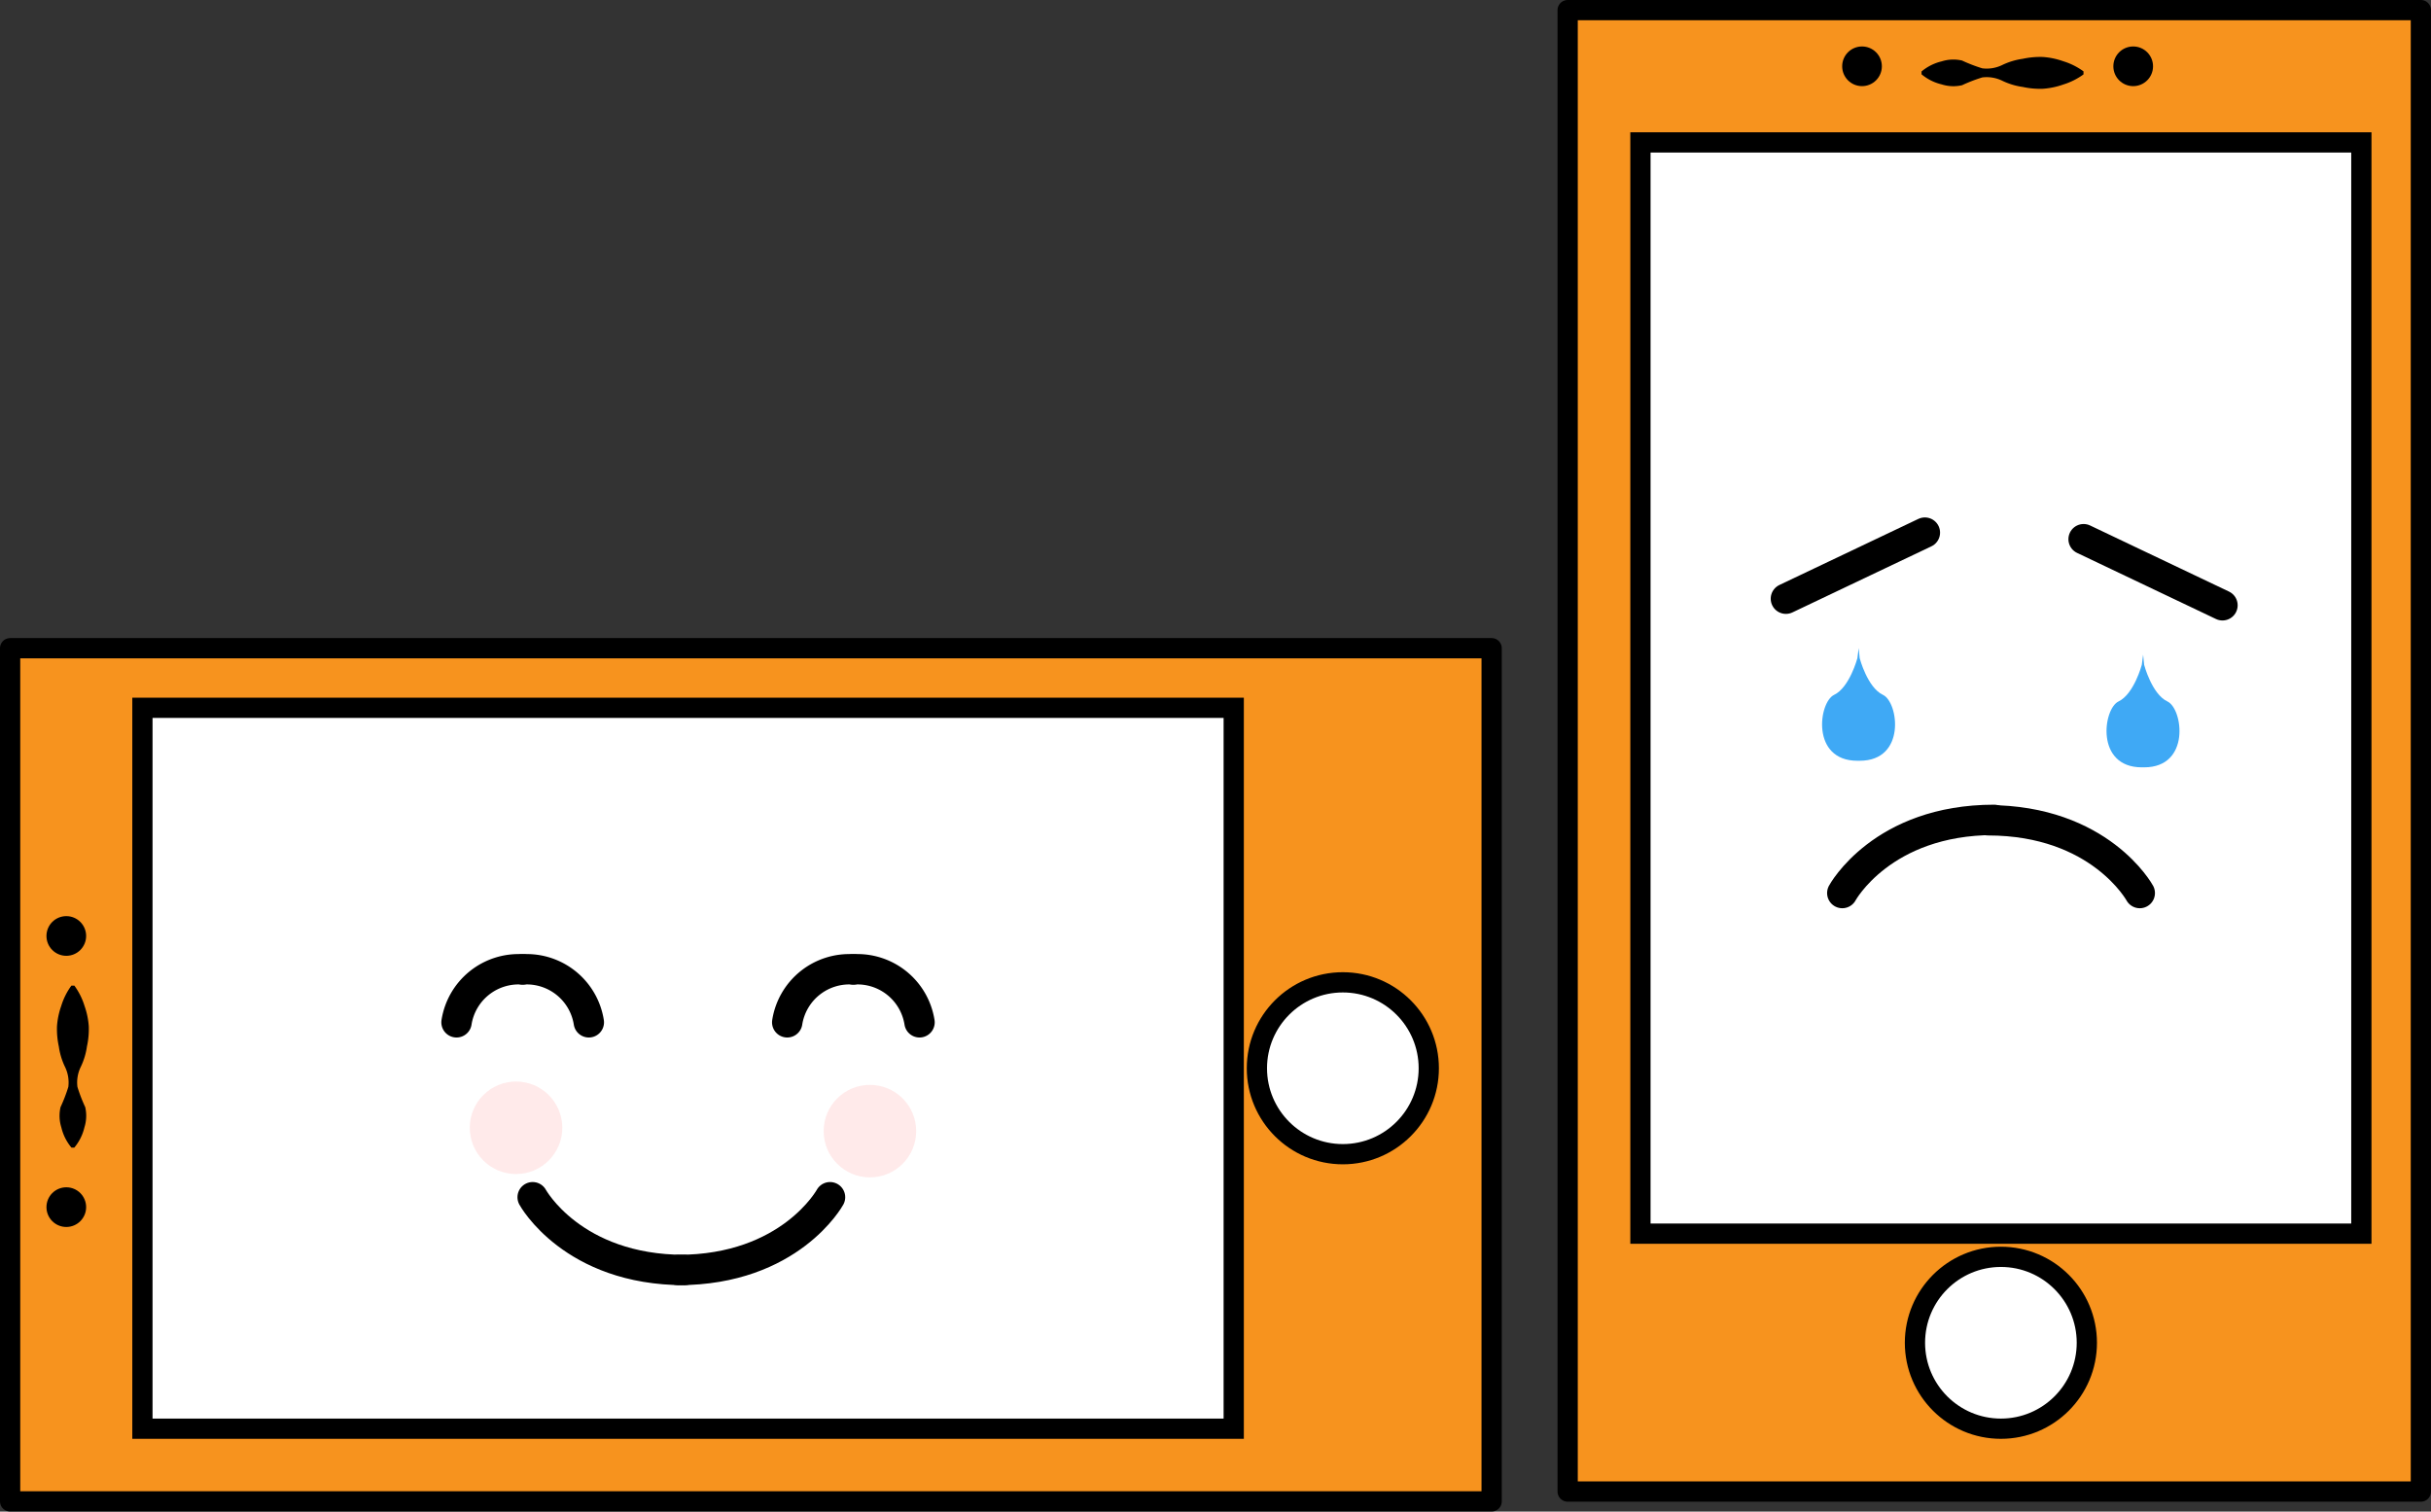 <svg xmlns="http://www.w3.org/2000/svg" viewBox="0 0 240.16 149.34"><rect x="0" y="0" width="240.16" height="149.34" fill="#333333" stroke="none"/><defs><style>.cls-1{fill:#f7931e;}.cls-1,.cls-2,.cls-3,.cls-4{stroke:#000;}.cls-1,.cls-3,.cls-4{stroke-linecap:round;stroke-linejoin:round;}.cls-1,.cls-2{stroke-width:2px;}.cls-2,.cls-4{fill:#fff;}.cls-2{stroke-miterlimit:10;}.cls-3{fill:none;}.cls-3,.cls-4{stroke-width:3px;}.cls-5{fill:#3fa9f5;}.cls-6{fill:#fcc;opacity:0.42;}</style></defs><title>Asset 1</title><g id="Layer_2" data-name="Layer 2"><g id="Layer_1-2" data-name="Layer 1"><rect class="cls-1" x="154.87" y="1" width="84.29" height="146.36"/><rect class="cls-2" x="162.06" y="14.07" width="71.22" height="107.81"/><path class="cls-3" d="M211.39,88.23s-3.92-7.19-15-7.19"/><path class="cls-3" d="M182,88.23S185.91,81,197,81"/><line class="cls-4" x1="176.43" y1="59.15" x2="190.16" y2="52.62"/><line class="cls-4" x1="219.56" y1="59.8" x2="205.84" y2="53.27"/><circle cx="183.95" cy="6.55" r="1.96"/><circle cx="210.74" cy="6.55" r="1.96"/><path d="M189.83,7.06a4.84,4.84,0,0,1,2-1,3.8,3.8,0,0,1,2-.08,15.23,15.23,0,0,0,2,.77,3.51,3.51,0,0,0,2-.34,6.83,6.83,0,0,1,2-.6,8,8,0,0,1,2-.18,7.65,7.65,0,0,1,2,.42,6.75,6.75,0,0,1,2,1v.3a6.75,6.75,0,0,1-2,1,7.65,7.65,0,0,1-2,.42,8,8,0,0,1-2-.18,6.83,6.83,0,0,1-2-.6,3.51,3.51,0,0,0-2-.34,15.23,15.23,0,0,0-2,.77,3.8,3.8,0,0,1-2-.08,4.84,4.84,0,0,1-2-1Z"/><circle class="cls-2" cx="197.67" cy="132.66" r="8.49"/><path class="cls-5" d="M183.72,75.16c4.61,0,3.84-5.79,2.3-6.51s-2.3-3.62-2.3-3.62l-.1-1-.13,1s-.77,2.89-2.3,3.62-2.3,6.51,2.3,6.51h.23c4.61,0,3.84-5.79,2.3-6.51s-2.3-3.62-2.3-3.62"/><path class="cls-5" d="M211.82,75.81c4.61,0,3.84-5.79,2.3-6.51s-2.3-3.62-2.3-3.62l-.1-1-.13,1s-.77,2.89-2.3,3.62-2.3,6.51,2.3,6.51h.23c4.61,0,3.84-5.79,2.3-6.51s-2.3-3.62-2.3-3.62"/><rect class="cls-1" x="32.04" y="33.02" width="84.29" height="146.36" transform="translate(-32.02 180.37) rotate(-90)"/><rect class="cls-2" x="32.36" y="51.64" width="71.22" height="107.81" transform="translate(-37.57 173.51) rotate(-90)"/><circle class="cls-6" cx="50.98" cy="111.42" r="4.57"/><circle class="cls-6" cx="85.94" cy="111.75" r="4.57"/><path class="cls-3" d="M45.1,101a6.21,6.21,0,0,1,6.53-5.23"/><path class="cls-3" d="M58.17,101a6.21,6.21,0,0,0-6.53-5.23"/><path class="cls-3" d="M77.77,101a6.21,6.21,0,0,1,6.53-5.23"/><path class="cls-3" d="M90.84,101a6.21,6.21,0,0,0-6.53-5.23"/><path class="cls-3" d="M52.62,118.28s3.92,7.19,15,7.19"/><path class="cls-3" d="M82,118.28s-3.92,7.19-15,7.19"/><circle cx="6.55" cy="119.26" r="1.96"/><circle cx="6.55" cy="92.47" r="1.96"/><path d="M7.06,113.38a4.84,4.84,0,0,1-1-2,3.8,3.8,0,0,1-.08-2,15.23,15.23,0,0,0,.77-2,3.51,3.51,0,0,0-.34-2,6.83,6.83,0,0,1-.6-2,8,8,0,0,1-.18-2,7.65,7.65,0,0,1,.42-2,6.75,6.75,0,0,1,1-2h.3a6.75,6.75,0,0,1,1,2,7.65,7.65,0,0,1,.42,2,8,8,0,0,1-.18,2,6.83,6.83,0,0,1-.6,2,3.51,3.51,0,0,0-.34,2,15.23,15.23,0,0,0,.77,2,3.8,3.8,0,0,1-.08,2,4.84,4.84,0,0,1-1,2Z"/><circle class="cls-2" cx="132.66" cy="105.54" r="8.49"/></g></g></svg>